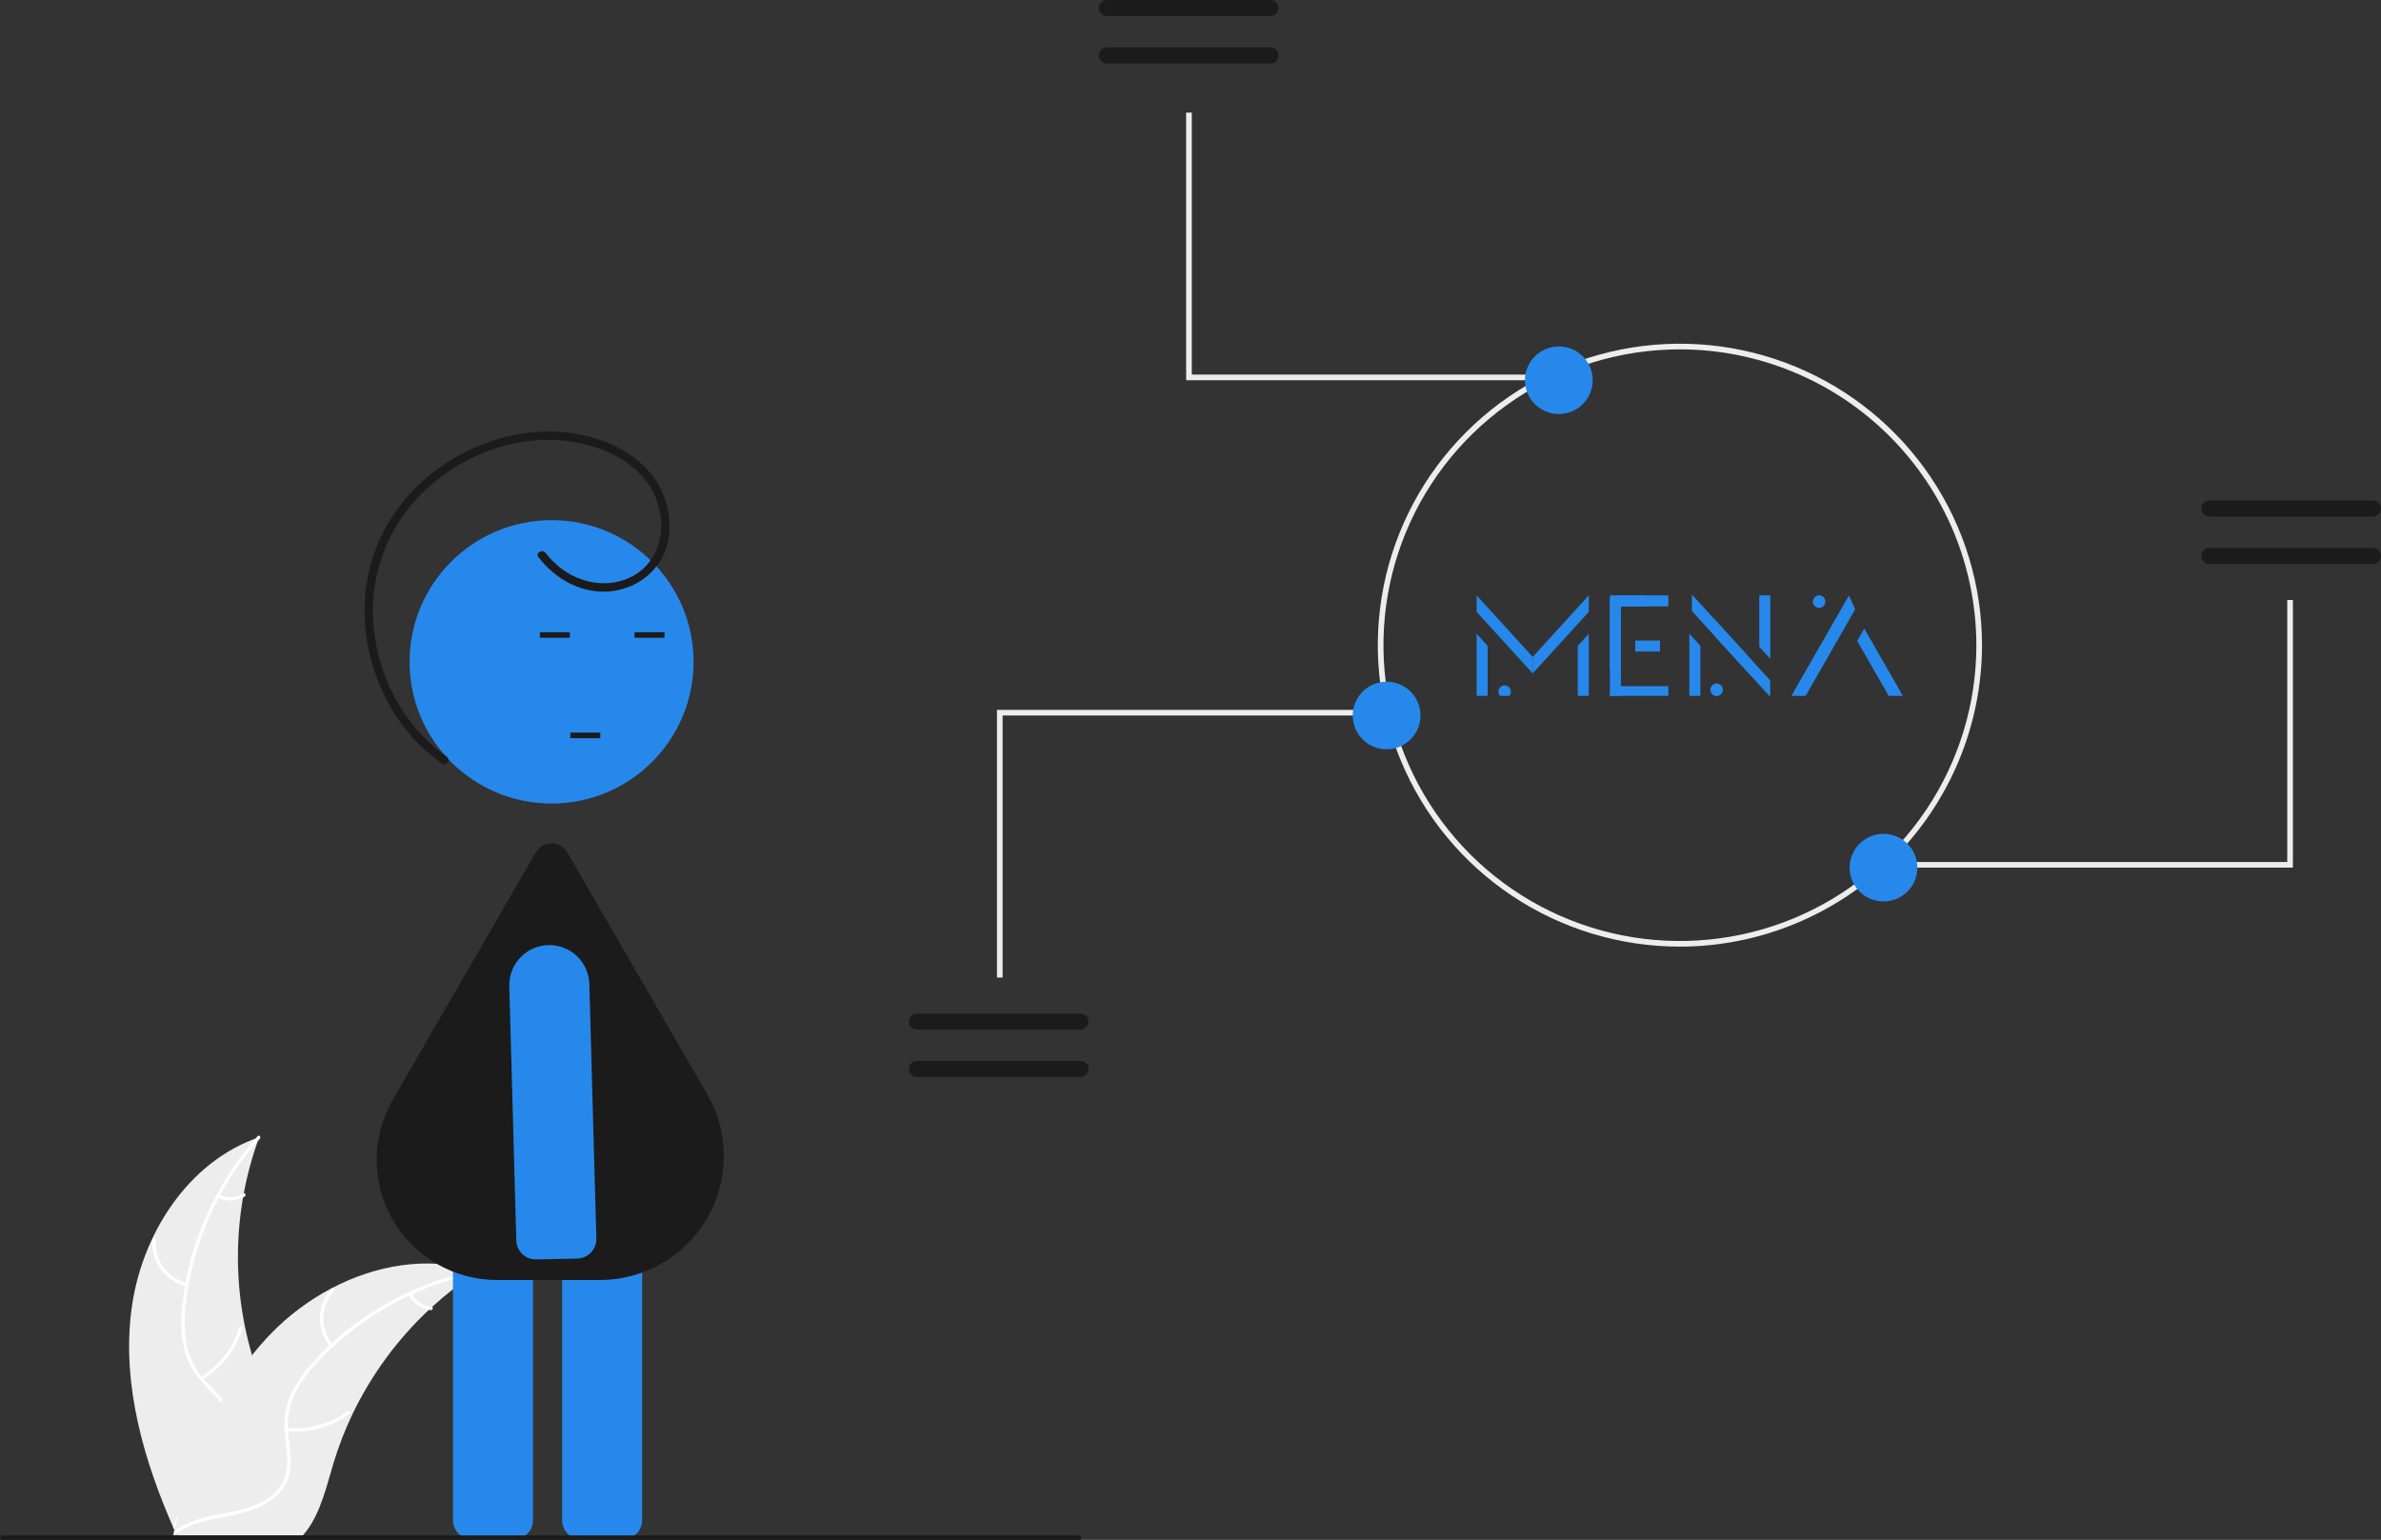 <svg width="971" height="628" viewBox="0 0 971 628" fill="none" xmlns="http://www.w3.org/2000/svg">
<rect x="0" y="0" width="971" height="628" fill="#333333" stroke="none"/>
<g clip-path="url(#clip0_2930_66888)">
<path d="M53.54 534.612C57.36 503.959 76.397 473.757 105.692 463.782C94.139 495.332 94.141 529.943 105.699 561.492C110.2 573.643 116.475 586.689 112.241 598.936C109.606 606.555 103.161 612.385 95.957 616.031C88.752 619.676 80.757 621.413 72.861 623.116L71.307 624.398C58.773 596.155 49.72 565.264 53.54 534.612Z" fill="#EDEDED"/>
<path d="M105.983 464.362C88.923 483.437 78.32 507.391 75.679 532.822C75.013 538.286 75.215 543.821 76.276 549.223C77.481 554.452 80.066 559.264 83.764 563.159C87.139 566.859 91.021 570.254 93.436 574.709C94.638 577.007 95.34 579.533 95.495 582.121C95.65 584.71 95.256 587.301 94.337 589.726C92.205 595.829 88.002 600.803 83.724 605.524C78.973 610.767 73.955 616.137 71.935 623.087C71.691 623.929 70.396 623.501 70.64 622.66C74.153 610.568 85.916 603.7 91.526 592.809C94.143 587.727 95.242 581.827 92.788 576.462C90.642 571.771 86.642 568.267 83.193 564.55C79.529 560.803 76.841 556.219 75.362 551.196C74.028 545.866 73.614 540.347 74.135 534.878C75.113 522.546 78.028 510.443 82.773 499.014C88.115 485.941 95.66 473.875 105.08 463.34C105.664 462.689 106.562 463.714 105.983 464.362Z" fill="white"/>
<path d="M76.048 524.583C71.832 523.561 68.118 521.078 65.568 517.576C63.018 514.074 61.798 509.782 62.127 505.465C62.196 504.592 63.559 504.659 63.49 505.533C63.176 509.552 64.313 513.55 66.694 516.807C69.075 520.063 72.545 522.362 76.476 523.29C77.33 523.493 76.897 524.784 76.048 524.583Z" fill="white"/>
<path d="M81.805 561.507C89.419 556.97 95.039 549.737 97.546 541.248C97.794 540.407 99.089 540.835 98.841 541.675C96.216 550.503 90.352 558.019 82.418 562.723C81.662 563.171 81.052 561.952 81.805 561.507Z" fill="white"/>
<path d="M89.383 487.231C90.931 487.965 92.638 488.304 94.351 488.217C96.063 488.13 97.727 487.621 99.193 486.734C99.944 486.277 100.552 487.495 99.807 487.95C98.182 488.922 96.344 489.483 94.452 489.583C92.561 489.683 90.673 489.319 88.955 488.523C88.787 488.462 88.648 488.339 88.567 488.179C88.487 488.019 88.47 487.835 88.521 487.664C88.579 487.493 88.701 487.351 88.863 487.27C89.024 487.189 89.211 487.175 89.383 487.231Z" fill="white"/>
<path d="M194.989 518.531C194.528 518.829 194.068 519.128 193.607 519.438C187.437 523.487 181.607 528.029 176.175 533.019C175.749 533.398 175.322 533.789 174.908 534.18C161.948 546.342 151.364 560.8 143.694 576.818C140.647 583.195 138.091 589.794 136.048 596.558C133.227 605.899 130.913 616.251 125.328 623.892C124.755 624.696 124.132 625.463 123.463 626.19H72.997C72.882 626.132 72.767 626.086 72.652 626.029L70.637 626.121C70.718 625.765 70.809 625.397 70.89 625.041C70.936 624.834 70.994 624.627 71.04 624.42C71.074 624.283 71.109 624.145 71.132 624.018C71.143 623.972 71.155 623.926 71.166 623.892C71.189 623.765 71.224 623.651 71.247 623.536C71.754 621.479 72.276 619.422 72.813 617.366C72.813 617.354 72.813 617.354 72.824 617.343C76.958 601.682 82.439 586.228 90.095 572.096C90.326 571.671 90.556 571.234 90.809 570.809C94.296 564.458 98.297 558.402 102.773 552.701C105.233 549.588 107.85 546.6 110.614 543.751C117.768 536.402 126.036 530.221 135.115 525.436C153.216 515.9 174.171 512.246 193.515 518.071C194.01 518.221 194.494 518.37 194.989 518.531Z" fill="#EDEDED"/>
<path d="M194.875 519.17C169.745 524.151 146.826 536.906 129.374 555.625C125.546 559.588 122.367 564.129 119.955 569.08C117.762 573.978 116.923 579.373 117.526 584.705C117.989 589.687 119.039 594.73 118.28 599.738C117.853 602.295 116.889 604.734 115.452 606.894C114.014 609.053 112.135 610.885 109.938 612.27C104.554 615.861 98.198 617.308 91.933 618.507C84.977 619.838 77.73 621.112 71.924 625.447C71.221 625.973 70.445 624.853 71.147 624.328C81.248 616.785 94.784 618.368 105.834 613.042C110.99 610.557 115.427 606.506 116.705 600.749C117.822 595.714 116.742 590.513 116.231 585.472C115.566 580.28 116.185 575.004 118.035 570.106C120.186 565.048 123.184 560.393 126.901 556.339C135.122 547.08 144.751 539.168 155.435 532.894C167.589 525.665 180.893 520.564 194.77 517.813C195.629 517.643 195.728 519.001 194.875 519.17Z" fill="white"/>
<path d="M134.639 549.268C131.89 545.92 130.422 541.705 130.499 537.377C130.576 533.049 132.192 528.889 135.059 525.64C135.641 524.984 136.689 525.856 136.106 526.513C133.431 529.533 131.926 533.408 131.862 537.439C131.799 541.47 133.182 545.39 135.761 548.493C136.321 549.168 135.196 549.939 134.639 549.268Z" fill="white"/>
<path d="M116.957 582.209C125.773 583.162 134.625 580.763 141.748 575.491C142.453 574.968 143.229 576.088 142.525 576.61C135.102 582.082 125.885 584.56 116.713 583.549C115.839 583.452 116.087 582.113 116.957 582.209Z" fill="white"/>
<path d="M167.82 527.456C168.614 528.973 169.772 530.269 171.192 531.228C172.611 532.188 174.247 532.781 175.953 532.953C176.828 533.039 176.579 534.378 175.71 534.293C173.826 534.093 172.02 533.436 170.449 532.38C168.878 531.323 167.591 529.899 166.699 528.231C166.602 528.081 166.565 527.899 166.597 527.723C166.629 527.547 166.727 527.39 166.871 527.284C167.02 527.182 167.203 527.143 167.381 527.175C167.559 527.207 167.717 527.308 167.82 527.456Z" fill="white"/>
<path d="M935.071 353.84H772.723V351.542H932.768V244.688H935.071V353.84Z" fill="#EDEDED"/>
<path d="M408.881 398.65H406.578V289.497H568.926V291.795H408.881V398.65Z" fill="#EDEDED"/>
<path d="M646.071 155.067H483.723V45.914H486.025V152.769H646.071V155.067Z" fill="#EDEDED"/>
<path d="M451.418 0C450.547 0.002 449.713 0.348 449.097 0.963C448.482 1.578 448.137 2.412 448.137 3.281C448.137 4.15 448.482 4.983 449.097 5.598C449.713 6.213 450.547 6.559 451.418 6.561H518.106C518.977 6.559 519.812 6.213 520.427 5.598C521.042 4.983 521.387 4.15 521.387 3.281C521.387 2.412 521.042 1.578 520.427 0.963C519.812 0.348 518.977 0.002 518.106 0H451.418Z" fill="#1B1B1B"/>
<path d="M451.416 19.328C450.544 19.328 449.708 19.674 449.092 20.289C448.475 20.904 448.129 21.739 448.129 22.609C448.129 23.479 448.475 24.313 449.092 24.928C449.708 25.544 450.544 25.889 451.416 25.889H518.104C518.975 25.888 519.81 25.541 520.425 24.926C521.04 24.311 521.386 23.478 521.386 22.609C521.386 21.74 521.04 20.906 520.425 20.291C519.81 19.676 518.975 19.33 518.104 19.328H451.416Z" fill="#1B1B1B"/>
<path d="M967.711 229.995C968.582 229.993 969.417 229.647 970.032 229.032C970.647 228.417 970.993 227.583 970.993 226.714C970.993 225.845 970.647 225.012 970.032 224.397C969.417 223.782 968.582 223.435 967.711 223.434H901.016C900.584 223.433 900.156 223.517 899.756 223.682C899.357 223.846 898.994 224.088 898.688 224.392C898.382 224.697 898.139 225.059 897.973 225.457C897.808 225.856 897.723 226.283 897.723 226.714C897.723 227.145 897.808 227.573 897.973 227.971C898.139 228.369 898.382 228.731 898.688 229.036C898.994 229.341 899.357 229.582 899.756 229.747C900.156 229.911 900.584 229.996 901.016 229.995H967.711Z" fill="#1B1B1B"/>
<path d="M967.711 210.666C968.582 210.664 969.417 210.318 970.032 209.703C970.647 209.088 970.993 208.254 970.993 207.385C970.993 206.516 970.647 205.683 970.032 205.067C969.417 204.452 968.582 204.106 967.711 204.104H901.016C900.584 204.104 900.156 204.188 899.756 204.352C899.357 204.517 898.994 204.758 898.688 205.063C898.382 205.368 898.139 205.73 897.973 206.128C897.808 206.527 897.723 206.954 897.723 207.385C897.723 207.816 897.808 208.243 897.973 208.642C898.139 209.04 898.382 209.402 898.688 209.707C898.994 210.012 899.357 210.253 899.756 210.418C900.156 210.582 900.584 210.666 901.016 210.666H967.711Z" fill="#1B1B1B"/>
<path d="M685.087 386.056C660.72 386.056 636.901 378.846 616.641 365.337C596.381 351.828 580.59 332.627 571.265 310.163C561.94 287.698 559.5 262.979 564.254 239.131C569.008 215.283 580.741 193.377 597.971 176.183C615.201 158.99 637.153 147.281 661.052 142.537C684.951 137.793 709.722 140.228 732.234 149.533C754.746 158.838 773.987 174.596 787.525 194.813C801.062 215.031 808.288 238.8 808.288 263.115C808.251 295.71 795.259 326.959 772.162 350.007C749.066 373.055 717.751 386.019 685.087 386.056ZM685.087 142.473C661.176 142.473 637.802 149.548 617.92 162.805C598.039 176.061 582.543 194.903 573.392 216.947C564.242 238.992 561.848 263.249 566.513 286.652C571.177 310.054 582.692 331.55 599.6 348.423C616.508 365.295 638.049 376.785 661.501 381.44C684.953 386.095 709.262 383.706 731.353 374.575C753.444 365.443 772.325 349.98 785.61 330.141C798.894 310.301 805.985 286.976 805.985 263.115C805.949 231.13 793.2 200.465 770.535 177.848C747.87 155.231 717.14 142.509 685.087 142.473Z" fill="#EDEDED"/>
<path d="M635.707 168.854C643.338 168.854 649.524 162.681 649.524 155.066C649.524 147.451 643.338 141.278 635.707 141.278C628.077 141.278 621.891 147.451 621.891 155.066C621.891 162.681 628.077 168.854 635.707 168.854Z" fill="#2688EB"/>
<path d="M565.473 305.582C573.104 305.582 579.29 299.409 579.29 291.795C579.29 284.18 573.104 278.007 565.473 278.007C557.842 278.007 551.656 284.18 551.656 291.795C551.656 299.409 557.842 305.582 565.473 305.582Z" fill="#2688EB"/>
<path d="M768.118 367.627C775.748 367.627 781.935 361.454 781.935 353.839C781.935 346.225 775.748 340.052 768.118 340.052C760.487 340.052 754.301 346.225 754.301 353.839C754.301 361.454 760.487 367.627 768.118 367.627Z" fill="#2688EB"/>
<path d="M373.94 413.341C373.068 413.341 372.232 413.686 371.615 414.302C370.999 414.917 370.652 415.751 370.652 416.621C370.652 417.491 370.999 418.326 371.615 418.941C372.232 419.556 373.068 419.902 373.94 419.902H440.635C441.506 419.9 442.34 419.554 442.955 418.939C443.571 418.324 443.916 417.49 443.916 416.621C443.916 415.752 443.571 414.919 442.955 414.304C442.34 413.689 441.506 413.342 440.635 413.341H373.94Z" fill="#1B1B1B"/>
<path d="M373.938 432.671C373.506 432.67 373.078 432.754 372.678 432.919C372.279 433.083 371.916 433.325 371.61 433.63C371.304 433.934 371.061 434.296 370.895 434.695C370.73 435.093 370.645 435.52 370.645 435.951C370.645 436.383 370.73 436.81 370.895 437.208C371.061 437.607 371.304 437.969 371.61 438.273C371.916 438.578 372.279 438.82 372.678 438.984C373.078 439.149 373.506 439.233 373.938 439.232H440.633C441.504 439.23 442.339 438.884 442.954 438.269C443.569 437.654 443.915 436.82 443.915 435.951C443.915 435.082 443.569 434.249 442.954 433.634C442.339 433.019 441.504 432.673 440.633 432.671H373.938Z" fill="#1B1B1B"/>
<path d="M209.429 627.836H192.671C190.563 627.833 188.543 626.997 187.053 625.51C185.563 624.023 184.725 622.007 184.723 619.904V480.524C184.725 478.421 185.563 476.405 187.053 474.918C188.543 473.431 190.563 472.595 192.671 472.593H209.429C211.536 472.595 213.557 473.431 215.047 474.918C216.537 476.405 217.375 478.421 217.377 480.524V619.904C217.375 622.007 216.537 624.023 215.047 625.51C213.557 626.997 211.536 627.833 209.429 627.836Z" fill="#2688EB"/>
<path d="M253.929 627.836H237.171C235.063 627.833 233.043 626.997 231.553 625.51C230.063 624.023 229.225 622.007 229.223 619.904V480.524C229.225 478.421 230.063 476.405 231.553 474.918C233.043 473.431 235.063 472.595 237.171 472.593H253.929C256.037 472.595 258.057 473.431 259.547 474.918C261.037 476.405 261.875 478.421 261.878 480.524V619.904C261.875 622.007 261.037 624.023 259.547 625.51C258.057 626.997 256.037 627.833 253.929 627.836Z" fill="#2688EB"/>
<path d="M224.939 327.701C256.92 327.701 282.846 301.83 282.846 269.916C282.846 238.002 256.92 212.131 224.939 212.131C192.957 212.131 167.031 238.002 167.031 269.916C167.031 301.83 192.957 327.701 224.939 327.701Z" fill="#2688EB"/>
<path d="M244.592 522.018H202.933C194.276 522.05 185.764 519.8 178.259 515.495C170.754 511.189 164.521 504.982 160.193 497.501C155.864 490.019 153.593 481.529 153.609 472.891C153.626 464.252 155.929 455.771 160.286 448.306L218.544 347.612C219.192 346.492 220.124 345.563 221.246 344.916C222.368 344.27 223.64 343.93 224.936 343.93C226.231 343.93 227.504 344.27 228.626 344.916C229.748 345.563 230.68 346.492 231.327 347.612L288.413 446.278C292.854 453.954 295.192 462.661 295.192 471.525C295.191 480.388 292.853 489.095 288.412 496.771C283.971 504.447 277.584 510.821 269.892 515.253C262.199 519.684 253.474 522.017 244.592 522.018Z" fill="#1B1B1B"/>
<path d="M270.992 257.833H258.762V260.099H270.992V257.833Z" fill="#1B1B1B"/>
<path d="M244.813 298.777H232.582V301.043H244.813V298.777Z" fill="#1B1B1B"/>
<path d="M232.387 257.832H220.156V260.098H232.387V257.832Z" fill="#1B1B1B"/>
<path d="M211.315 509.093C210.834 508.083 210.575 506.982 210.554 505.863L207.699 402.069C207.606 397.749 209.236 393.57 212.231 390.449C215.225 387.329 219.339 385.524 223.668 385.43C227.996 385.336 232.185 386.961 235.312 389.949C238.44 392.936 240.25 397.041 240.346 401.36L243.2 505.155C243.244 507.258 242.45 509.291 240.992 510.81C239.535 512.329 237.534 513.209 235.427 513.257L218.673 513.621C217.14 513.652 215.63 513.242 214.325 512.439C213.02 511.636 211.975 510.474 211.315 509.093Z" fill="#2688EB"/>
<path d="M219.564 227.201C226.6 236.382 237.768 242.542 249.573 241.083C260.814 239.695 270.088 231.876 272.414 220.682C273.43 215.39 273.156 209.932 271.615 204.767C270.075 199.603 267.313 194.884 263.562 191.007C255.605 182.656 244.218 178.164 232.947 176.624C211.596 173.706 189.667 181.211 173.524 195.208C165.416 202.167 158.945 210.823 154.57 220.56C150.356 230.226 148.349 240.705 148.694 251.24C149.315 272.06 158.453 292.84 174.222 306.647C176.18 308.357 178.23 309.959 180.363 311.446C182.161 312.705 183.865 309.76 182.082 308.511C165.934 297.207 155.633 278.813 152.806 259.486C151.326 249.749 151.986 239.806 154.741 230.348C157.497 220.89 162.281 212.144 168.762 204.716C181.802 189.92 200.921 180.304 220.723 179.442C240.649 178.575 265.549 187.452 269.278 209.586C270.949 219.507 267.233 229.935 258.123 234.901C248.369 240.219 236.409 238.031 228.026 231.163C225.974 229.488 224.121 227.583 222.505 225.485C221.191 223.771 218.232 225.462 219.564 227.201Z" fill="#1B1B1B"/>
<path d="M439.837 628.488H1.151C0.846 628.488 0.553 628.367 0.337 628.152C0.121 627.936 0 627.644 0 627.339C0 627.035 0.121 626.742 0.337 626.527C0.553 626.311 0.846 626.19 1.151 626.19H439.837C440.142 626.19 440.435 626.311 440.651 626.527C440.867 626.742 440.988 627.035 440.988 627.339C440.988 627.644 440.867 627.936 440.651 628.152C440.435 628.367 440.142 628.488 439.837 628.488Z" fill="#1B1B1B"/>
<g clip-path="url(#clip1_2930_66888)">
<path d="M625.051 274.64L647.927 249.537V242.809L625.051 267.911V274.64Z" fill="#2688EB"/>
<path d="M712.837 274.266L689.961 249.163V242.435L712.837 267.537V274.266Z" fill="#2688EB"/>
<path d="M721.896 284.203L699.02 259.1V252.371L721.896 277.474V284.203Z" fill="#2688EB"/>
<path d="M756.554 248.512L756.178 249.19L753.289 254.21V254.235L738.626 279.814L736.042 284.308H730.266L732.827 279.814L750.377 249.19L753.289 244.145L754.044 242.813L756.554 248.512Z" fill="#2688EB"/>
<path d="M776.293 284.304H770.517L767.956 279.811L757.387 261.385L760.274 256.34L773.732 279.811L776.293 284.304Z" fill="#2688EB"/>
<path d="M625.058 267.91V274.637L606.678 254.455L602.184 249.534V242.808L606.074 247.075L606.678 247.728L625.058 267.91Z" fill="#2688EB"/>
<path d="M606.678 263.382V284.316H602.184V258.461L606.678 263.382Z" fill="#2688EB"/>
<path d="M693.436 263.382V284.316H688.941V258.461L693.436 263.382Z" fill="#2688EB"/>
<path d="M717.453 263.743V242.809H721.947V268.664L717.453 263.743Z" fill="#2688EB"/>
<path d="M661.03 263.382V284.316H656.535V258.461L659.221 261.399L660.302 262.577L661.03 263.382Z" fill="#2688EB"/>
<path d="M661.03 244.605H656.535V262.579H661.03V244.605Z" fill="#2688EB"/>
<path d="M680.363 242.809V247.302H656.535V245.444L656.736 245.268L659.422 242.809H680.363Z" fill="#2688EB"/>
<path d="M670.997 242.809H656.535V247.302H670.997V242.809Z" fill="#2688EB"/>
<path d="M680.363 279.824V284.318H656.535V282.46L659.422 279.824H680.363Z" fill="#2688EB"/>
<path d="M676.965 261.223H666.875V265.716H676.965V261.223Z" fill="#2688EB"/>
<path d="M661.03 261.223V265.716H656.535V263.858L657.941 262.577L659.221 261.399L659.422 261.223H661.03Z" fill="#2688EB"/>
<path d="M661.03 251.759V272.693H656.535V246.838L656.736 247.064L658.595 249.098L661.03 251.759Z" fill="#2688EB"/>
<path d="M643.434 263.382V284.316H647.928V258.461L643.434 263.382Z" fill="#2688EB"/>
<path d="M741.861 247.917C743.271 247.917 744.413 246.775 744.413 245.365C744.413 243.956 743.271 242.813 741.861 242.813C740.451 242.813 739.309 243.956 739.309 245.365C739.309 246.775 740.451 247.917 741.861 247.917Z" fill="#2688EB"/>
<path d="M700.064 283.872C701.474 283.872 702.616 282.73 702.616 281.32C702.616 279.911 701.474 278.769 700.064 278.769C698.654 278.769 697.512 279.911 697.512 281.32C697.512 282.73 698.654 283.872 700.064 283.872Z" fill="#2688EB"/>
<path d="M613.623 284.619C615.032 284.619 616.175 283.477 616.175 282.067C616.175 280.658 615.032 279.516 613.623 279.516C612.213 279.516 611.07 280.658 611.07 282.067C611.07 283.477 612.213 284.619 613.623 284.619Z" fill="#2688EB"/>
</g>
</g>
<defs>
<clipPath id="clip0_2930_66888">
<rect width="971" height="628" fill="white"/>
</clipPath>
<clipPath id="clip1_2930_66888">
<rect width="175.014" height="41.363" fill="white" transform="translate(602.184 242.435)"/>
</clipPath>
</defs>
</svg>
